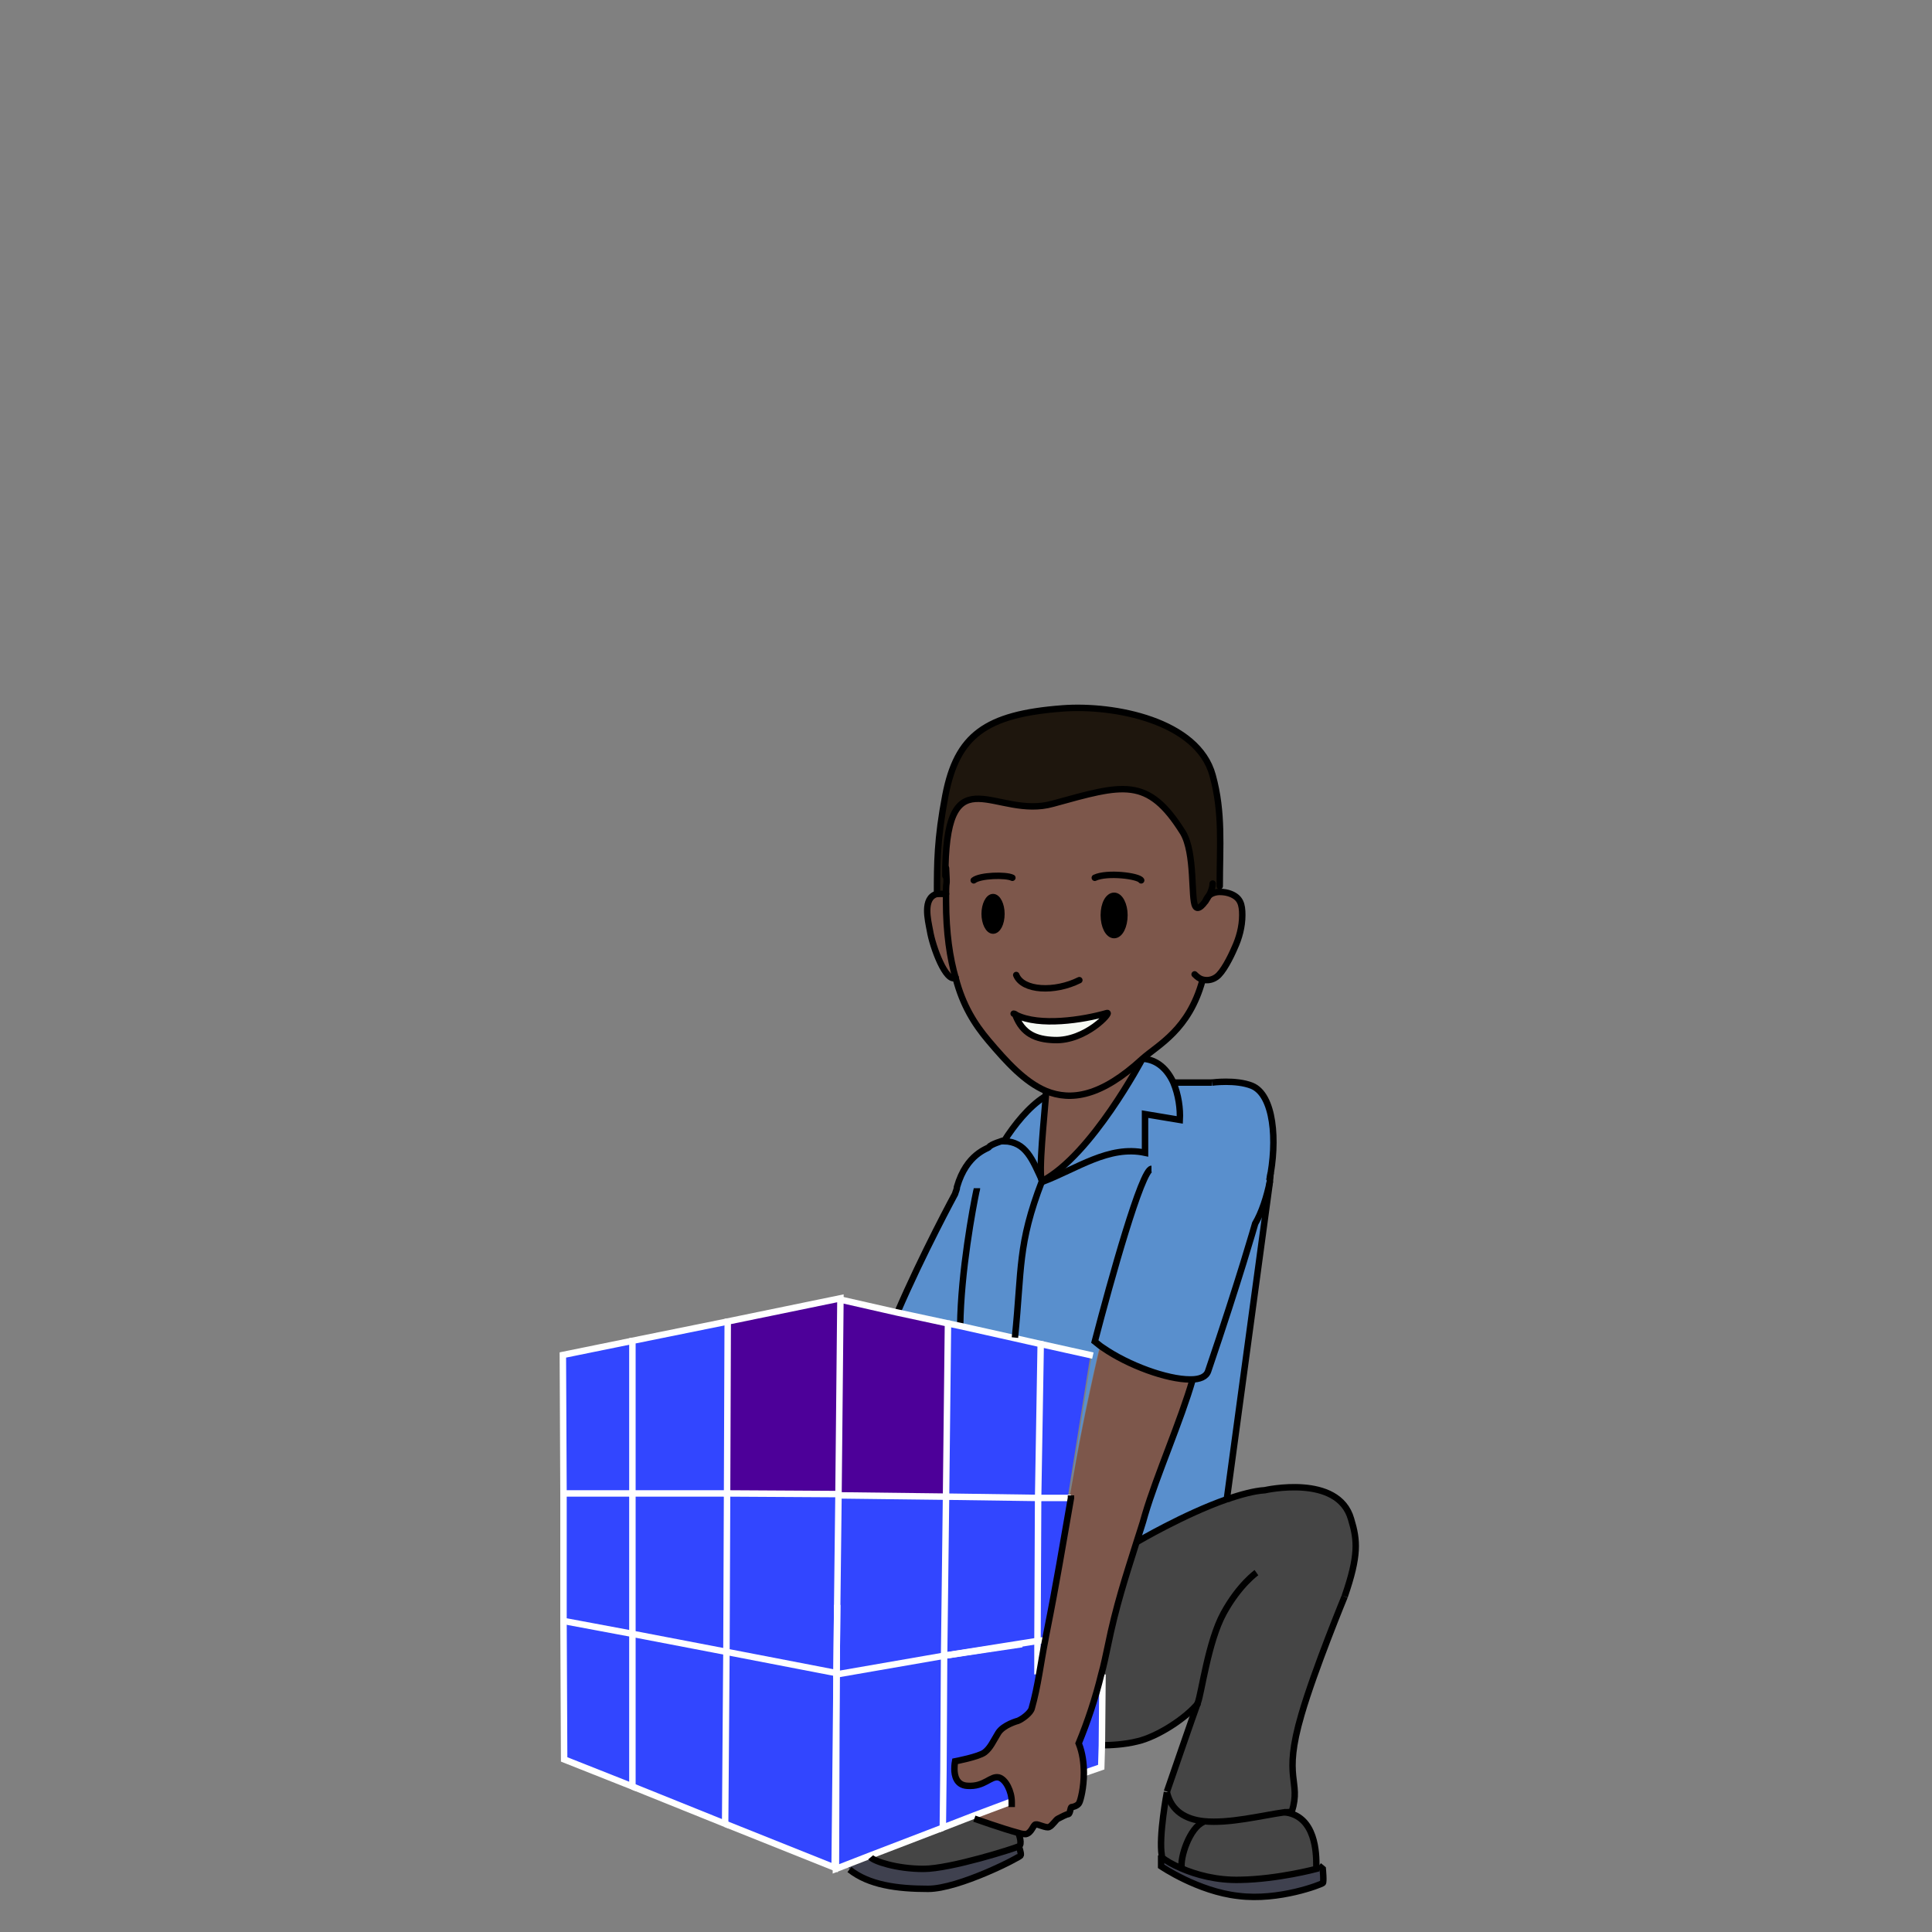 <?xml version="1.0" encoding="UTF-8"?><svg id="Layer_5" xmlns="http://www.w3.org/2000/svg" width="300" height="300" viewBox="0 0 300 300"><rect x="0" y="0" width="300" height="300" fill="#808080" stroke="none"/><defs><style>.cls-1{stroke-linecap:round;stroke-linejoin:round;}.cls-1,.cls-2{stroke:#000;}.cls-1,.cls-2,.cls-3{fill:none;}.cls-2,.cls-3{stroke-miterlimit:10;}.cls-3{stroke:#fff;}.cls-4,.cls-5,.cls-6,.cls-7,.cls-8,.cls-9,.cls-10,.cls-11,.cls-12{stroke-width:0px;}.cls-5{fill:#f6faf4;}.cls-6{fill:#4d0099;}.cls-7{fill:#598fcd;}.cls-8{fill:#3f414f;}.cls-9{fill:#454545;}.cls-10{fill:#1e160d;}.cls-11{fill:#3246ff;}.cls-12{fill:#7d574b;}</style></defs><path class="cls-8" d="m205.4,290.1s.2,2.1,0,2.2c-.2.2-6.8,2.8-13.1,2-6.3-.7-12-4.6-12-4.6v-1.7c.1.1.2.2.2.3.6.5,1.6,1.1,3,1.7h0c2.3,1,5.5,1.9,9.2,1.8,5.8-.1,11.8-1.7,11.8-1.7,0,0,0-.2,0-.5h.2l.6.5Z"/><path class="cls-12" d="m157.8,157.6h0c1.1,3,3.1,3.8,6,4,4.9.2,9-4.5,8.2-4.2-3.8,1.1-10.6,2-14.1.3Zm28.9-5.4h0c-2.1,7.7-6.8,9.9-9.3,12.2-6.4,5.9-11.1,6.7-15,5-3.3-1.4-6.1-4.5-8.9-7.8-2.2-2.6-4-5.5-5.1-9.7-.9-3.2-1.4-7-1.5-12,0-.4,0-.7,0-1,0-2.9.2-.4,0-4.1h0c.4-17.8,7.9-7.4,16.7-9.9,10.8-3.1,14.7-4.4,20.2,4.5,2,3.1,1.2,10.2,1.9,11.4.4.8,1.4-.3,2.1-1.6.4-.4,1.1-.6,1.7-.6.6,0,1.2.1,1.7.3,1.5.6,1.8,1.6,1.8,3.3,0,1.8-.5,3.6-1.2,5.1-.6,1.4-1.8,3.8-2.8,4.5-.7.5-1.5.6-2.2.4Zm-12.1-10.1c0-1.7-.7-3-1.6-3s-1.6,1.4-1.6,3,.7,3.1,1.6,3.1,1.6-1.4,1.6-3.1Zm-19.1-.1c0-1.5-.6-2.6-1.3-2.6s-1.3,1.2-1.3,2.6.6,2.6,1.3,2.6,1.3-1.2,1.3-2.6Z"/><path class="cls-10" d="m146.9,134.8c.2,3.7,0,1.1,0,4.1-.5,0-1,0-1.4,0h0c0-4.8,0-8.6,1.3-15.4,1.8-9.3,6.2-12.6,18.2-13.5,8-.6,21,1.9,23.3,10.4,1.6,5.8,1.1,10.9,1.1,17.2v.9c-.6,0-1.2.2-1.7.6-.7,1.3-1.7,2.4-2.1,1.6-.7-1.2,0-8.2-1.9-11.4-5.5-8.8-9.3-7.5-20.2-4.5-8.8,2.5-16.3-7.8-16.7,9.8h0Z"/><path class="cls-12" d="m162.2,254.7c0-.5.2-1,.3-1.6,1.5-7,2.5-13.6,3.7-20.5h0v-.4c0,0,0-.2,0-.3,1.2-7,2.6-14.2,4.5-22.3l.3-.4c3.9,2.8,9.9,4.9,13.5,4.9h.5c-1.8,6.3-5.6,14.9-7.4,21-.4,1.5-.9,2.9-1.3,4.2-1.7,5.4-3.2,9.9-4.5,16.3-.3,1.4-.6,2.9-1,4.3-.9,3.7-2.1,7.3-3.5,10.7.6,1.5.8,3.1.8,4.6,0,2.3-.5,4.2-.7,4.6-.2.5-1,.7-1.2.7-.2,0-.2,1-.5,1.1-.3,0-1.2.5-1.6.7-.3.1-.9,1.1-1.4,1.3s-1.7-.5-2.1-.4c-.4.1-.6,1.3-1.5,1.5-.2,0-.6,0-1.2-.2-2.3-.6-6.8-2.2-6.8-2.2l-.2-.4,5.6-2.2h0c0-1.6-.9-3.5-2-3.8-1.3-.4-2.2,1.5-4.9,1.3-1.7-.1-2-1.5-2-2.6s.1-1.2.1-1.2c0,0,3.7-.7,4.6-1.4.9-.7,1.3-1.7,2.1-3s3.1-1.9,3.1-1.9c.7-.2,1.9-1.2,2.1-1.9,1-3.5,1.4-7,2.1-10.6Z"/><path class="cls-4" d="m173,139.1c.9,0,1.6,1.4,1.6,3s-.7,3.1-1.6,3.1-1.6-1.4-1.6-3.1.7-3,1.6-3Z"/><path class="cls-12" d="m177.4,164.4s-7.9,15-15.6,19c-.6-1.1.4-10.4.6-13.2,0-.4,0-.7,0-.8,3.9,1.6,8.6.9,15-5Z"/><path class="cls-5" d="m171.9,157.3c.8-.2-3.3,4.4-8.2,4.2-2.9-.1-4.9-1-6-3.8h0c3.6,1.7,10.3.7,14.1-.4Z"/><path class="cls-8" d="m158.2,286.7s.4,1,.3,1.4c-.1.3-9.6,5.2-14.4,5.2s-9.2-.6-12.2-3l-.3-.7,3.5-1.4v.3c.6.6,4.2,1.8,8.3,1.8s14.1-3.2,14.8-3.5Z"/><path class="cls-9" d="m208.9,247.8c2.2-6.4,1.9-8.7,1-12-2-7.1-13.4-4.5-13.4-4.5-1.7.1-3.8.7-5.9,1.4-6.7,2.3-13.9,6.6-13.9,6.6h0c-1.7,5.4-3.2,9.9-4.5,16.3-.3,1.4-.6,2.9-1,4.3v11c1.3,0,3.4-.1,5.4-.6,3.1-.7,7.6-3.6,9.5-6-.6,1.6-4.8,13.8-4.8,13.8,0,0-1.3,6.8-.8,9.8,0,.1,0,.2,0,.3.6.5,1.6,1.1,3,1.7h0c2.3,1,5.5,1.9,9.2,1.8,5.8-.1,11.8-1.7,11.8-1.7,0,0,0-.2,0-.5,0-1.7,0-7.8-5-8.3.4,0,.8,0,1.1-.1,1.5-4.9-1.5-4.9,1.5-15.1,2-6.9,6.7-18.3,6.7-18.3Z"/><path class="cls-9" d="m158.3,284.6c-2.3-.6-6.8-2.2-6.8-2.2l-.2-.4-4.9,1.9-11.2,4.3v.3c.6.6,4.2,1.8,8.3,1.8s14.1-3.2,14.8-3.5c.6-.3,0-1.9,0-1.9v-.2Z"/><path class="cls-4" d="m154.2,139.3c.7,0,1.3,1.2,1.3,2.6s-.6,2.6-1.3,2.6-1.3-1.2-1.3-2.6.6-2.6,1.3-2.6Z"/><path class="cls-7" d="m194.4,168.6c-2.5-1-6.2-.5-6.2-.5h-6.1c-.9-2-2.5-3.5-4.8-3.7,0,0-7.9,15-15.6,19-.6-1.1.4-10.4.6-13.2h-.3c-2.5,1.6-4.7,4.4-6.3,6.9,0,0-2,.6-2.2,1-.2.3-3.5,1-5,6.2,0,.4-.2.7-.3,1.1,0,0-5,9.2-9,18.5l7.8,1.7,1.9.4,8.5,1.9h0s4,.9,4,.9l8.1,1.8-3.4,21.4c1.2-7,2.6-14.2,4.5-22.3l.3-.4c3.9,2.8,9.9,4.9,13.5,4.9h.5c-1.8,6.3-5.6,14.9-7.4,21-.4,1.5-.9,2.9-1.3,4.2h0s7.3-4.3,13.9-6.6l6.7-49.4h0c1.2-6.2.7-13.3-2.7-14.8Z"/><path class="cls-12" d="m148.4,151.9c-1.5.9-3.6-4.8-4-7.3-.2-1.6-1.2-5.1,1.1-5.7.4-.1.8-.1,1.4,0,0,.3,0,.6,0,1,0,5,.6,8.9,1.5,12Z"/><polygon class="cls-6" points="139.3 203.8 147.2 205.5 146.9 232.4 130.2 232.2 130.2 232 130.5 201.8 139.3 203.8"/><polygon class="cls-6" points="130.5 201.6 130.5 201.8 130.2 201.8 130.1 232 112.9 231.9 113 205.2 130.5 201.6"/><polygon class="cls-6" points="130.5 201.8 130.2 232 130.1 232 130.2 201.8 130.5 201.8"/><path class="cls-11" d="m167.7,270.7c.6,1.5.8,3.1.8,4.6l2.6-.9v-3.4s.1-11,.1-11c-.9,3.7-2.1,7.3-3.5,10.7Z"/><path class="cls-11" d="m161.6,208.7l-4-.9h0s-8.5-1.9-8.5-1.9l-1.9-.4-.3,26.9-16.7-.2v-.2h-17.3s.1-26.8.1-26.8l-14.8,3-10.8,2.2v21.5c0,0,.1,19.8.1,19.8v21.5c0,0,10.6,4.2,10.6,4.2l14.4,5.8,17,6.8.3-30.1v-10.6c.1,0,0,10.8,0,10.8v30.2c-.1,0,1.7-.7,1.7-.7l3.5-1.4,11.2-4.3v-3s0,3,0,3l4.9-1.9,5.6-2.2h0c0-1.6-.9-3.5-2-3.8-1.3-.4-2.2,1.5-4.9,1.3-1.7-.1-2-1.5-2-2.6s.1-1.2.1-1.2c0,0,3.7-.7,4.6-1.4.9-.7,1.3-1.7,2.1-3,.8-1.4,3.1-1.9,3.1-1.9.7-.2,1.9-1.2,2.1-1.9,1-3.5,1.4-7,2.1-10.6l-1.1.2,1.1-.2c0-.5.2-1,.3-1.6,1.5-7,2.5-13.6,3.7-20.5h0v-.4c0,0,0-.2,0-.3l3.4-21.4-8.1-1.8Z"/><path class="cls-2" d="m171.1,271c1.4,0,3.5-.1,5.5-.6,3.1-.7,7.6-3.6,9.5-6"/><path class="cls-2" d="m155.8,177.1s-2,.6-2.2,1c-.2.3-3.5,1-5,6.2,0,.4-.2.7-.3,1.1,0,0-5,9.2-9,18.5"/><path class="cls-2" d="m151.7,184.5s0,.2-.1.5c-.5,2.4-2.4,12.4-2.5,20.9"/><polyline class="cls-3" points="146.4 283.8 135.2 288.1 131.6 289.5 129.8 290.2 129.9 260"/><polyline class="cls-3" points="156.9 279.8 151.3 281.9 146.4 283.8 146.5 274.7 146.6 257.1 158.7 255.3"/><polyline class="cls-3" points="162.5 254.6 162.2 254.7 161.1 254.8 146.6 257.1"/><polyline class="cls-3" points="171.2 260 171.1 271 171 274.4 168.4 275.3"/><polyline class="cls-3" points="161.1 260 161.1 254.8 161.2 232.6"/><line class="cls-3" x1="161.6" y1="208.7" x2="169.7" y2="210.5"/><polyline class="cls-3" points="166.3 232.6 166.3 232.6 161.2 232.6"/><polyline class="cls-3" points="147.2 205.5 149.1 205.9 157.6 207.8 157.6 207.8 161.6 208.7 161.2 232.6 146.9 232.4"/><polyline class="cls-3" points="146.9 232.4 146.6 257.1 129.9 260 130 249.2"/><polyline class="cls-3" points="130.5 201.8 139.3 203.8 147.2 205.5 146.9 232.4 130.2 232.2"/><polyline class="cls-3" points="112.6 283.2 129.6 290 129.9 259.8"/><polyline class="cls-3" points="98.2 277.4 112.6 283.2 112.8 256.5"/><line class="cls-3" x1="98.2" y1="253.7" x2="112.8" y2="256.5"/><polyline class="cls-3" points="87.5 251.7 87.6 273.2 98.2 277.4 98.2 253.7"/><polyline class="cls-3" points="87.5 231.9 87.5 251.7 98.2 253.7 98.2 231.9"/><polyline class="cls-3" points="98.2 208.2 87.4 210.4 87.5 231.9 98.2 231.9"/><polyline class="cls-3" points="113 205.2 98.2 208.2 98.2 231.9 112.9 231.9"/><polyline class="cls-3" points="112.9 231.9 112.8 256.5 129.9 259.8 130 249.2 130.2 232.2 130.2 232"/><polygon class="cls-3" points="112.9 231.9 130.1 232 130.2 232 130.5 201.8 130.5 201.6 113 205.2 112.9 231.9"/><path class="cls-2" d="m177.4,164.4s-7.9,15-15.6,19c-.6-1.1.4-10.4.6-13.2,0-.4,0-.7,0-.8"/><path class="cls-2" d="m177.4,164.4c2.3.1,3.9,1.7,4.8,3.7.8,1.9,1.1,4.1,1,5.8-1.8-.3-3.6-.6-5.4-.9,0,2,0,4,0,6-5.6-1.2-10.6,2.5-15.9,4.5-1.6-3.5-2.6-6.2-6-6.3,1.6-2.5,3.8-5.3,6.3-6.9"/><line class="cls-2" x1="182.2" y1="168.1" x2="188.2" y2="168.1"/><path class="cls-2" d="m197.2,183.4c-.5,2.5-1.3,4.9-2.3,6.6,0,0-2.4,8.5-7.3,22.9-.3.9-1.3,1.3-2.7,1.3h-.1c-3.6,0-9.6-2.2-13.5-4.9-.5-.3-.9-.7-1.3-1,2.5-9.6,7.3-26.8,8.8-26.8h0"/><path class="cls-2" d="m188.2,168.1s3.7-.5,6.2.5c3.4,1.4,4,8.5,2.7,14.7"/><polyline class="cls-2" points="197.3 182.1 197.2 183.3 197.2 183.4 190.5 232.8 190.5 233.2"/><path class="cls-2" d="m166.3,232.2c0,.1,0,.3,0,.4-1.2,6.9-2.3,13.5-3.7,20.5-.1.5-.2,1-.3,1.6-.7,3.5-1.1,7.1-2.1,10.6-.2.7-1.4,1.6-2.1,1.9,0,0-2.3.6-3.1,1.9s-1.2,2.3-2.1,3c-.9.7-4.6,1.4-4.6,1.4,0,0-.1.5-.1,1.2,0,1,.3,2.5,2,2.6,2.7.2,3.6-1.6,4.9-1.3,1.1.3,2,2.2,2,3.8,0,.3,0,.6,0,.8"/><path class="cls-2" d="m185.2,214.2c-1.8,6.3-5.6,14.9-7.4,21-.4,1.5-.9,2.9-1.3,4.2-1.7,5.4-3.2,9.9-4.5,16.3-.3,1.4-.6,2.9-1,4.3-.9,3.7-2.1,7.3-3.5,10.7.6,1.5.8,3.1.8,4.6,0,2.3-.5,4.2-.7,4.6-.2.5-1,.7-1.2.7-.2,0-.2,1-.5,1.1-.3,0-1.2.5-1.6.7-.3.1-.9,1.1-1.4,1.3s-1.7-.5-2.1-.4c-.4.1-.6,1.3-1.5,1.5-.2,0-.6,0-1.2-.2-2.3-.6-6.8-2.2-6.8-2.2"/><path class="cls-2" d="m176.6,239.4s7.3-4.3,13.9-6.6c2.1-.7,4.2-1.3,5.9-1.4,0,0,11.4-2.6,13.4,4.5,1,3.3,1.2,5.6-1,12"/><path class="cls-2" d="m195.1,244.2s-2.7,1.9-5.1,6.3c-2.4,4.4-3.4,12.3-4,13.9-.6,1.6-4.8,13.8-4.8,13.8"/><path class="cls-2" d="m181.2,278.3c.7,3,3,4.2,5.7,4.5,4,.4,9-.9,12.6-1.4.4,0,.8,0,1.1-.1,1.5-4.9-1.5-4.9,1.5-15.1,2-6.9,6.7-18.3,6.7-18.3"/><path class="cls-2" d="m186.9,282.9c-2.2.9-3.7,5.6-3.4,7.2"/><path class="cls-2" d="m181.2,278.3s-1.3,6.8-.8,9.8c0,.1,0,.2,0,.3.6.5,1.6,1.1,3,1.7h0c2.3,1,5.5,1.9,9.2,1.8,5.8-.1,11.8-1.7,11.8-1.7,0,0,0-.2,0-.5,0-1.7,0-7.8-5-8.3"/><path class="cls-2" d="m204.8,289.7l.6.5s.2,2.1,0,2.2c-.2.2-6.8,2.8-13.1,2-6.3-.7-12-4.6-12-4.6v-1.7"/><path class="cls-2" d="m158.2,284.8s.6,1.6,0,1.9c-.6.3-10.6,3.5-14.8,3.5s-7.7-1.2-8.2-1.8"/><path class="cls-2" d="m158.2,286.7s.4,1,.3,1.4c-.1.3-9.6,5.2-14.4,5.2s-9.2-.6-12.2-3"/><path class="cls-2" d="m161.8,183.4c-3.8,9.9-3.1,13.5-4.2,24.3"/><path class="cls-1" d="m146.9,134.8c.2,3.7,0,1.1,0,4.1,0,.3,0,.6,0,1,0,5,.6,8.9,1.5,12,1.1,4.2,2.9,7.1,5.1,9.7,2.8,3.3,5.6,6.4,8.9,7.8,3.9,1.6,8.6.9,15-5,2.5-2.2,7.2-4.5,9.3-12.1"/><path class="cls-1" d="m151.2,136.7c1-.8,5-.9,6-.4"/><path class="cls-1" d="m170,136.3c1.9-.9,6.8-.3,7.2.4"/><path class="cls-1" d="m155.5,141.9c0,1.5-.6,2.6-1.3,2.6s-1.3-1.2-1.3-2.6.6-2.6,1.3-2.6,1.3,1.2,1.3,2.6Z"/><path class="cls-1" d="m174.6,142.1c0,1.7-.7,3.1-1.6,3.1s-1.6-1.4-1.6-3.1.7-3,1.6-3,1.6,1.4,1.6,3Z"/><path class="cls-1" d="m157.8,151.4c1,2.5,6,2.7,9.8.8"/><path class="cls-1" d="m157.4,157.4c.1,0,.3.1.4.2,3.6,1.8,10.3.8,14.1-.3.8-.2-3.3,4.4-8.2,4.2-2.9-.1-4.9-1-6-3.8"/><path class="cls-1" d="m145.5,138.8c0-4.7,0-8.5,1.3-15.3,1.8-9.3,6.2-12.6,18.2-13.5,8-.6,21,1.9,23.3,10.4,1.6,5.8,1.1,10.9,1.1,17.2"/><path class="cls-1" d="m187.2,139.9c.1-.3.3-.6.5-.8.4-.4,1.1-.6,1.7-.6.6,0,1.2.1,1.7.3,1.5.6,1.8,1.6,1.8,3.3,0,1.8-.5,3.6-1.2,5.1-.6,1.4-1.8,3.8-2.8,4.5-.7.5-1.5.6-2.2.4-.4-.1-.8-.4-1.2-.8"/><path class="cls-1" d="m146.9,138.8h0c-.5,0-1,0-1.4,0-2.3.6-1.4,4.1-1.1,5.7.4,2.5,2.5,8.2,4,7.3,0,0,0,0,0,0"/><path class="cls-1" d="m188.3,137.2c0,.5-.2,1.2-.6,1.9-.7,1.3-1.7,2.4-2.1,1.6-.7-1.2,0-8.2-1.9-11.4-5.5-8.8-9.3-7.5-20.2-4.5-8.8,2.5-16.3-7.8-16.7,9.8h0c0,.5,0,.9,0,1.4"/></svg>